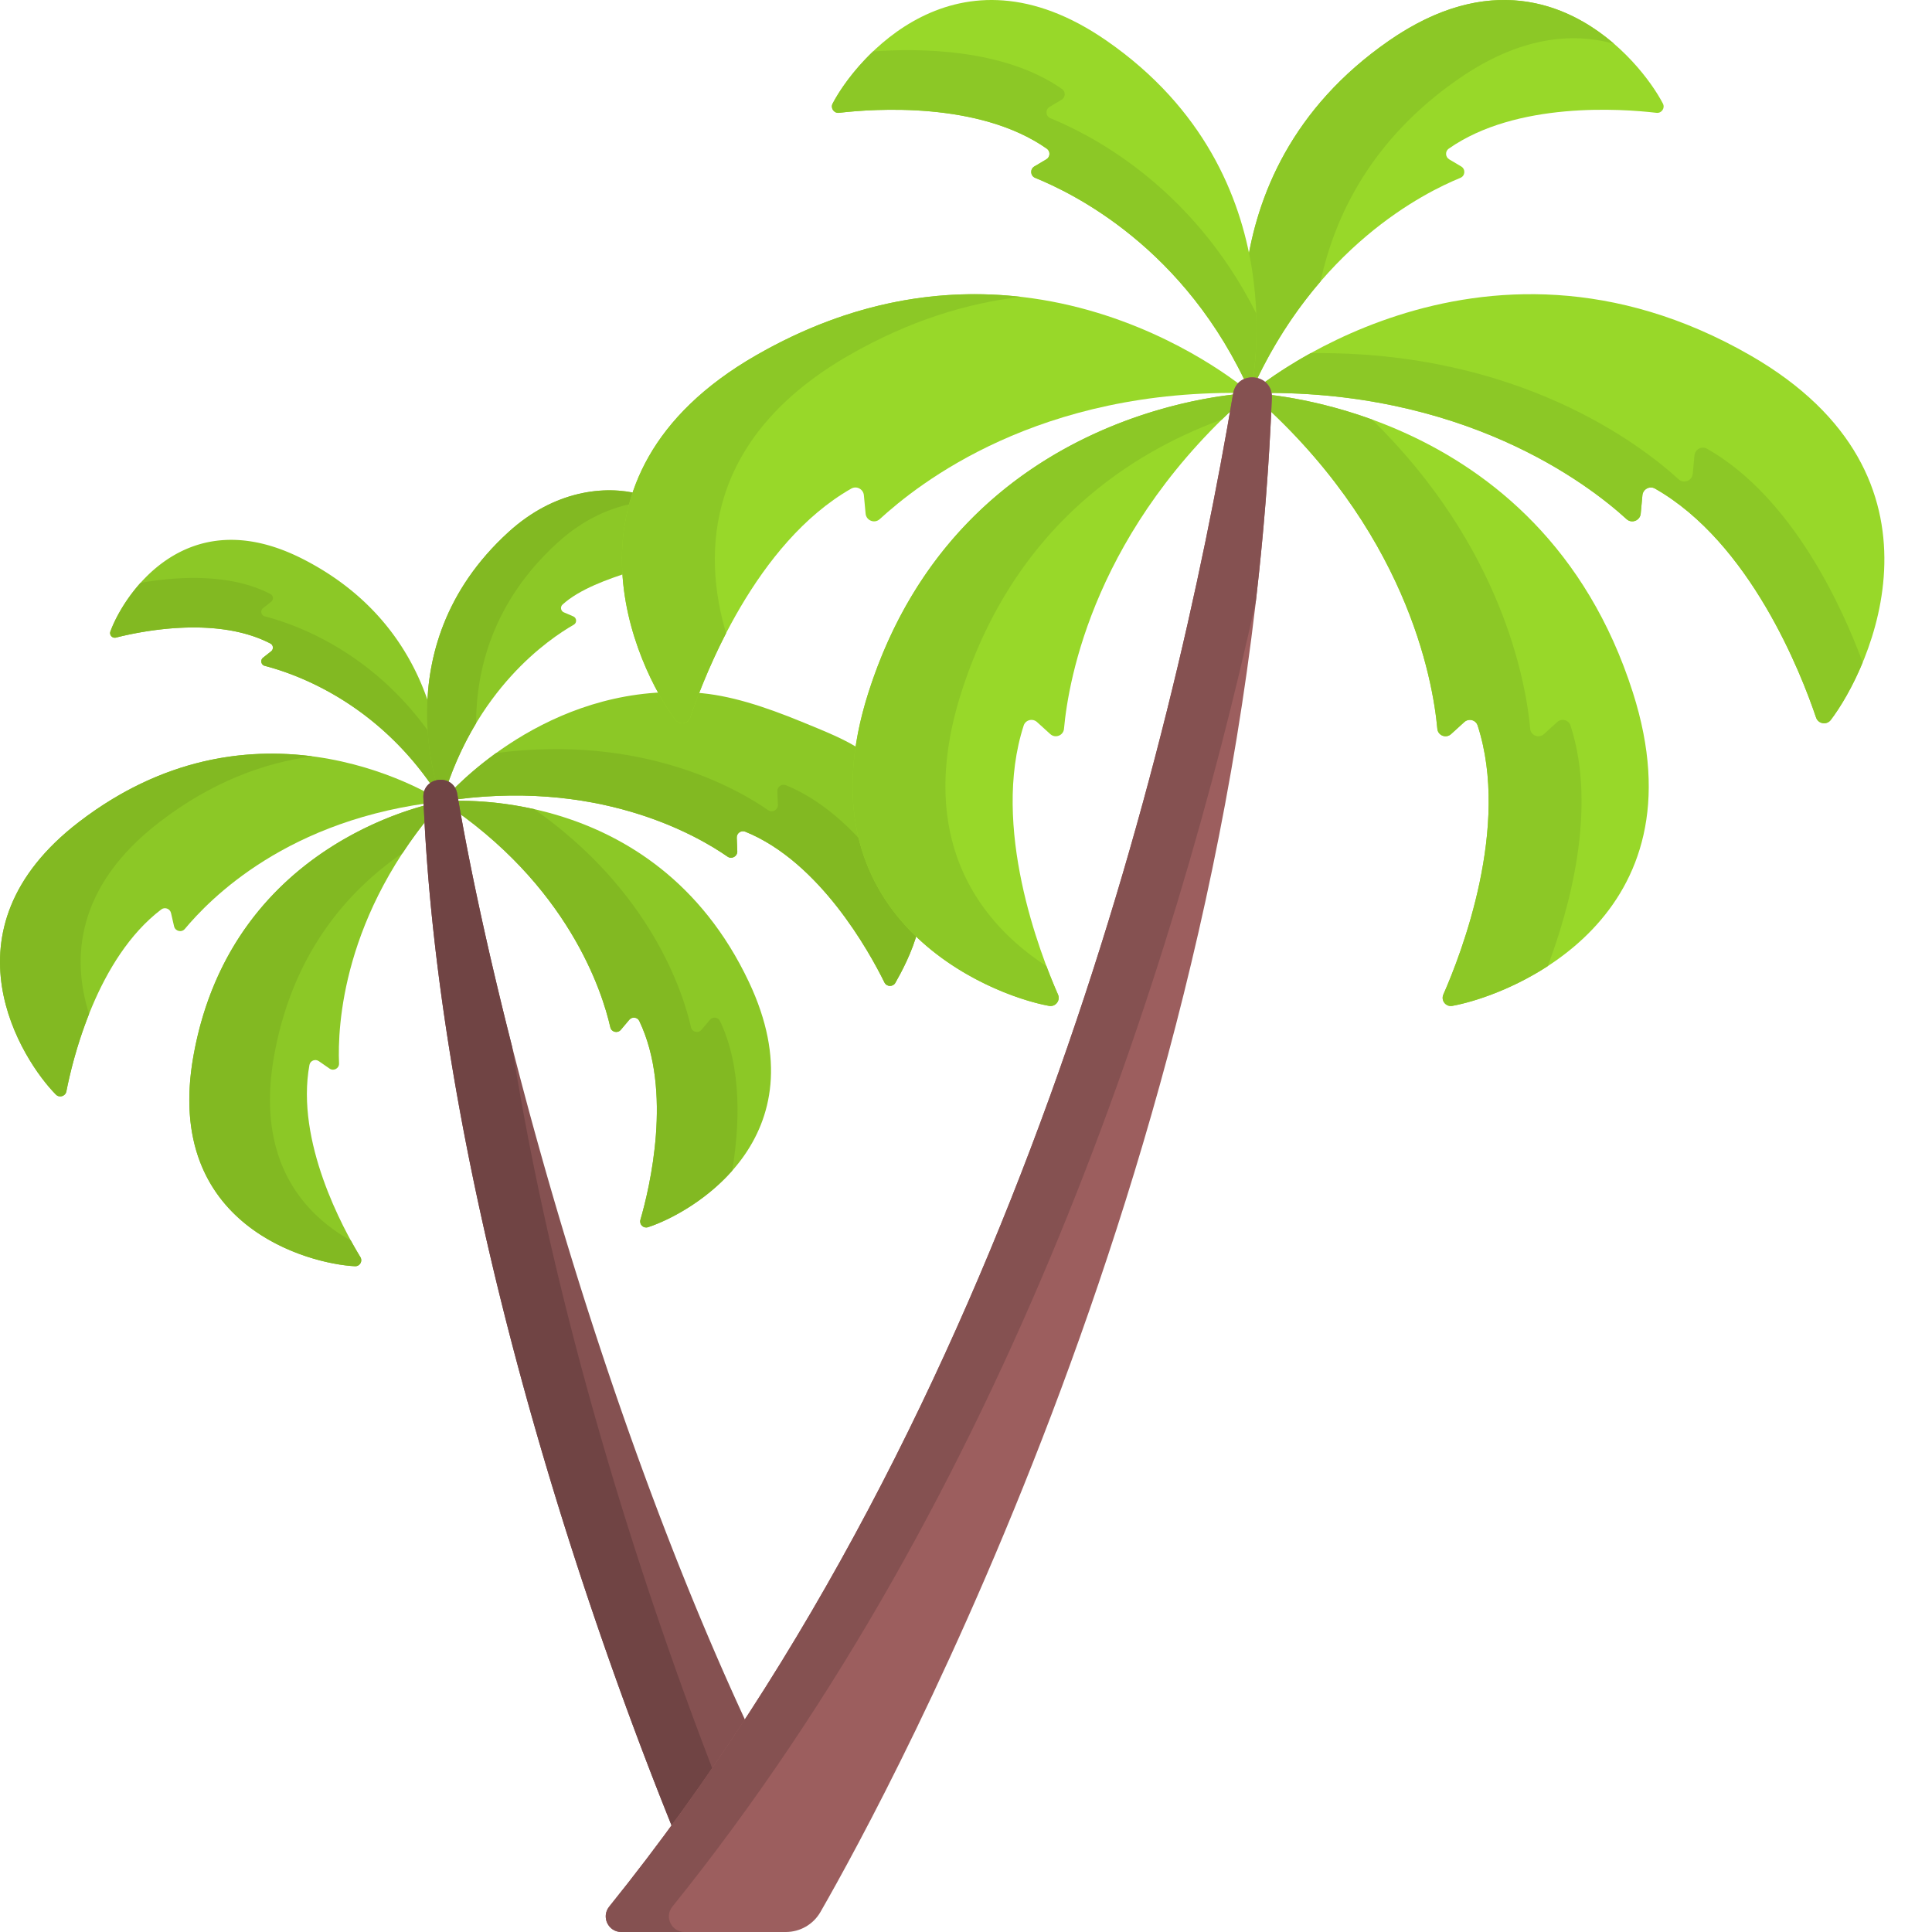<svg xmlns="http://www.w3.org/2000/svg" version="1.1" xmlns:xlink="http://www.w3.org/1999/xlink" xmlns:svgjs="http://svgjs.com/svgjs" width="512" height="512" x="0" y="0" viewBox="0 0 512 512" style="enable-background:new 0 0 512 512" xml:space="preserve" class=""><g><path fill="#8cc826" d="M198.469 260.234c-25.32-53.593-81.309-47.843-81.309-47.843 33.422 22 42.438 50.386 44.586 59.859.29 1.281 1.926 1.672 2.774.664l2.242-2.66c.746-.883 2.164-.719 2.66.324 8.906 18.633 2.734 44.258.293 52.68-.356 1.23.8 2.355 2.02 1.96 11.472-3.714 46.324-23.511 26.734-64.984zm0 0" data-original="#8cc826" class=""></path><path fill="#82b922" d="M194.035 310.258c1.926-11.492 2.746-27.16-3.234-39.68-.5-1.039-1.918-1.207-2.66-.324l-2.243 2.66c-.847 1.008-2.484.617-2.773-.664-2.082-9.184-10.621-36.14-41.59-57.824-13.918-3.106-24.375-2.035-24.375-2.035 33.426 22 42.438 50.386 44.586 59.859.29 1.281 1.93 1.672 2.777.664l2.243-2.66c.742-.883 2.16-.715 2.656.324 8.906 18.633 2.734 44.258.297 52.68-.36 1.23.8 2.355 2.015 1.96 5.098-1.652 14.801-6.476 22.301-14.96zm0 0" data-original="#82b922" class=""></path><path fill="#8cc826" d="M80.434 148.234c41 21.04 36.726 64.157 36.726 64.157-16.238-26.528-39.691-34.02-46.996-35.93-.988-.258-1.25-1.54-.445-2.172l2.12-1.676c.708-.554.614-1.66-.183-2.074-14.254-7.394-34.316-3.254-40.926-1.57a1.236 1.236 0 0 1-1.472-1.617c3.18-8.82 19.453-35.395 51.176-19.118zm0 0" data-original="#8cc826" class=""></path><path fill="#82b922" d="M70.164 163.336c-.988-.258-1.25-1.54-.445-2.176l2.12-1.672c.708-.554.614-1.664-.183-2.074-10.953-5.684-25.336-4.55-34.41-2.957-4.266 4.754-6.898 9.867-7.988 12.895a1.236 1.236 0 0 0 1.472 1.617c6.61-1.68 26.676-5.824 40.926 1.57.797.414.89 1.52.184 2.074l-2.121 1.676c-.805.633-.543 1.914.445 2.172 7.305 1.91 30.758 9.402 46.996 35.93 0 0 .578-5.852-.738-14.29-16.207-25.574-39.063-32.882-46.258-34.765zm0 0" data-original="#82b922" class=""></path><path fill="#8cc826" d="M51.262 279.836c10.414-58.352 65.898-67.445 65.898-67.445-26.5 29.976-27.715 59.726-27.312 69.43.054 1.316-1.422 2.12-2.504 1.37l-2.86-1.98c-.949-.656-2.273-.125-2.48 1.012-3.719 20.312 8.937 43.43 13.5 50.918.664 1.093-.156 2.484-1.434 2.421-12.047-.585-50.863-10.574-42.808-55.726zm0 0" data-original="#8cc826" class=""></path><path fill="#82b922" d="M92.98 328.766c-13.054-7.317-25.187-21.75-20.34-48.93 4.887-27.383 19.696-43.918 34.044-53.754a120.121 120.121 0 0 1 10.476-13.691s-55.484 9.093-65.898 67.445c-8.055 45.152 30.761 55.14 42.808 55.726 1.278.063 2.098-1.328 1.434-2.421a115.14 115.14 0 0 1-2.524-4.375zm0 0" data-original="#82b922" class=""></path><path fill="#8cc826" d="M20.957 217.805c48.54-37.239 96.203-5.414 96.203-5.414-41.058 4.414-61.726 26.097-68.172 33.78-.87 1.04-2.558.622-2.86-.698l-.804-3.5c-.265-1.164-1.644-1.68-2.594-.957-16.968 12.898-23.402 39.328-25.14 48.214-.25 1.293-1.848 1.782-2.778.844-8.777-8.828-31.417-43.453 6.145-72.27zm0 0" data-original="#8cc826" class=""></path><path fill="#82b922" d="M42.332 217.805c13.922-10.68 27.77-15.672 40.441-17.371-17.394-2.266-39.511.257-61.816 17.37-37.562 28.817-14.922 63.442-6.144 72.27.93.938 2.527.45 2.777-.844.805-4.113 2.617-11.988 6.015-20.539-4.652-14.593-3.59-33.765 18.727-50.886zm0 0" data-original="#82b922" class=""></path><path fill="#8cc826" d="m151.918 163.344-2.488-1.063c-.825-.351-1.024-1.441-.364-2.05 4.454-4.094 12.196-6.825 17.91-8.641-.363-6.645.317-13.633 2.598-20.633-9.246-2.437-22.664-1.027-34.816 10.043-34.067 31.031-17.598 71.39-17.598 71.39 8.735-29.855 28.348-43.077 34.895-46.835.886-.504.804-1.813-.137-2.211zm0 0" data-original="#8cc826" class=""></path><path fill="#82b922" d="M147.734 143.836c6.985-6.36 14.38-9.52 21.164-10.606.211-.757.43-1.515.676-2.273-9.246-2.437-22.664-1.023-34.816 10.043-34.067 31.031-17.598 71.39-17.598 71.39 2.363-8.074 5.524-14.921 9.004-20.702.035-14.043 4.328-32.141 21.57-47.852zm0 0" data-original="#82b922" class=""></path><path fill="#8cc826" d="M228.523 199.02c-3.855-2.856-10.543-5.47-16.078-7.743-9.89-4.062-19.226-7.117-27.914-7.695-.64 1.723-1.18 3.254-1.605 4.508-.574 1.703-2.817 2.078-3.906.644-1.051-1.382-2.247-3.156-3.493-5.254-35.82 1.622-58.367 28.91-58.367 28.91 40.785-6.484 67.422 8.903 75.649 14.63 1.113.773 2.632-.07 2.578-1.426l-.14-3.586c-.048-1.192 1.148-2.051 2.253-1.606 19.754 8.012 32.883 31.836 36.883 39.957.582 1.188 2.246 1.239 2.902.09 1.555-2.726 4.559-8.3 5.942-13.855-10.567-10.426-17.329-25.758-14.704-47.574zm0 0" data-original="#8cc826" class=""></path><path fill="#82b922" d="M208.262 208.09c-1.106-.445-2.301.414-2.254 1.605l.14 3.586c.055 1.356-1.464 2.2-2.578 1.426-7.988-5.559-33.316-20.215-72.093-15.14-9.207 6.648-14.317 12.824-14.317 12.824 40.79-6.485 67.422 8.902 75.649 14.629 1.113.773 2.632-.07 2.582-1.426l-.145-3.586c-.047-1.192 1.152-2.051 2.254-1.606 19.758 8.012 32.883 31.836 36.883 39.957.582 1.188 2.25 1.239 2.902.09 1.555-2.726 4.559-8.3 5.942-13.855-5.672-5.598-10.23-12.63-12.844-21.301-5.934-7.012-13.375-13.656-22.121-17.203zm0 0" data-original="#82b922" class=""></path><path fill="#855151" d="M198.188 457.371c-40.231-86.406-67.633-191.344-77.008-246.95-.942-5.581-9.203-4.706-8.98.95 3.89 98.176 39.472 207.457 66.46 274.094a622.835 622.835 0 0 0 19.528-28.094zm0 0" data-original="#855151"></path><path fill="#704444" d="M135.707 277.352c-6.602-25.922-11.504-48.997-14.531-66.93-.942-5.582-9.2-4.707-8.977.95 3.89 98.175 39.469 207.452 66.461 274.093a604.145 604.145 0 0 0 10.77-15.102c-19.82-51.293-42.477-121.96-53.723-193.011zm0 0" data-original="#704444"></path><path fill="#98d829" d="M463.86 94.176c-72.34-41.614-132.458 10.004-132.458 10.004 56.32-1.426 89.563 24.175 99.657 33.398 1.367 1.25 3.574.383 3.746-1.46l.453-4.88c.152-1.613 1.926-2.562 3.336-1.758 25.27 14.387 38.73 48.97 42.676 60.668.578 1.707 2.82 2.079 3.91.645 10.277-13.516 34.66-64.414-21.32-96.617zm0 0" data-original="#98d829" class=""></path><path fill="#8cc826" d="M452.387 118.918c-1.41-.8-3.184.144-3.336 1.762l-.453 4.879c-.172 1.843-2.38 2.707-3.746 1.46-9.965-9.105-42.5-34.152-97.512-33.425-10.145 5.613-15.938 10.586-15.938 10.586 56.32-1.426 89.563 24.175 99.657 33.398 1.367 1.25 3.574.383 3.746-1.46l.453-4.88c.152-1.613 1.926-2.562 3.336-1.758 25.27 14.387 38.726 48.97 42.676 60.668.574 1.707 2.816 2.079 3.906.645 2.445-3.215 5.687-8.547 8.457-15.238-5.254-14.215-18.438-43.653-41.246-56.637zm0 0" data-original="#8cc826" class=""></path><path fill="#98d829" d="M432.727 183.512c-24.582-77.032-101.325-79.332-101.325-79.332 41.23 35.761 48.309 75.77 49.508 88.965.16 1.785 2.309 2.605 3.633 1.398l3.512-3.191c1.164-1.059 3.05-.582 3.535.918 8.687 26.796-4.27 60.335-9.086 71.285-.703 1.597.656 3.328 2.375 3.011 16.183-2.957 66.875-23.453 47.848-83.054zm0 0" data-original="#98d829" class=""></path><path fill="#8cc826" d="M416.203 192.27c-.484-1.497-2.371-1.977-3.535-.918l-3.512 3.195c-1.328 1.207-3.472.383-3.633-1.402-1.125-12.34-7.39-48.13-41.925-81.97-18.07-6.566-32.196-6.995-32.196-6.995 41.23 35.761 48.309 75.77 49.508 88.965.16 1.785 2.305 2.609 3.633 1.402l3.512-3.195c1.164-1.059 3.05-.579 3.535.918 8.687 26.796-4.27 60.335-9.086 71.285-.703 1.597.656 3.328 2.375 3.015 5.684-1.039 15.621-4.246 25.3-10.543 5.575-14.785 13.216-41.574 6.024-63.757zm0 0" data-original="#8cc826" class=""></path><path fill="#98d829" d="M368.05 10.813c-51.652 35.828-36.648 93.367-36.648 93.367 17.188-38.797 46.082-53.149 55.618-57.047 1.289-.528 1.414-2.309.21-3.02l-3.171-1.883c-1.051-.62-1.125-2.136-.125-2.835 17.941-12.563 45.82-10.579 55.054-9.493 1.348.157 2.324-1.25 1.7-2.453-5.887-11.355-32.672-44.36-72.637-16.637zm0 0" data-original="#98d829" class=""></path><path fill="#8cc826" d="M386.48 20.945c16.04-11.125 29.958-12.465 41.25-9.351-12.675-10.926-33.308-19.074-59.68-.781-51.652 35.828-36.648 93.367-36.648 93.367 5.36-12.098 11.86-21.82 18.555-29.586 3.797-17.54 13.582-37.735 36.523-53.649zm0 0" data-original="#8cc826" class=""></path><path fill="#98d829" d="M293.293 10.813c51.648 35.828 38.11 93.367 38.11 93.367-17.184-38.797-47.548-53.149-57.083-57.047-1.289-.528-1.41-2.309-.21-3.02l3.171-1.883c1.055-.62 1.13-2.136.125-2.835-17.937-12.563-45.816-10.579-55.054-9.493-1.348.157-2.325-1.25-1.7-2.453 5.887-11.355 32.672-44.36 72.641-16.637zm0 0" data-original="#98d829" class=""></path><path fill="#8cc826" d="M278.375 31.336c-1.293-.527-1.414-2.309-.215-3.02l3.176-1.882c1.05-.622 1.125-2.137.125-2.836-15.41-10.793-38.137-10.848-50.102-9.961-5.304 5.07-8.941 10.414-10.707 13.812-.625 1.203.352 2.61 1.7 2.453 9.238-1.086 37.117-3.07 55.054 9.493 1.004.699.93 2.214-.12 2.835l-3.177 1.883c-1.199.711-1.078 2.492.215 3.02 9.531 3.898 39.895 18.25 57.078 57.047 0 0 2.012-8.555 1.524-21.118-17.488-34.792-45.469-48.011-54.551-51.726zm0 0" data-original="#8cc826" class=""></path><path fill="#98d829" d="M230.152 183.512c24.582-77.032 101.25-79.332 101.25-79.332-41.23 35.761-48.234 75.77-49.433 88.965-.16 1.785-2.309 2.605-3.633 1.398l-3.512-3.191c-1.164-1.059-3.05-.582-3.535.918-8.687 26.796 4.27 60.335 9.09 71.285.703 1.597-.66 3.328-2.379 3.011-16.184-2.957-66.871-23.453-47.848-83.054zm0 0" data-original="#98d829" class=""></path><path fill="#8cc826" d="M277.313 256.027c-17.887-11.636-34.895-33.843-22.551-72.515 14.031-43.957 45.015-63.574 69.043-72.324a168.952 168.952 0 0 1 7.597-7.008s-76.668 2.3-101.25 79.332C211.13 243.113 261.816 263.609 278 266.57c1.719.313 3.078-1.418 2.375-3.015a153.669 153.669 0 0 1-3.063-7.528zm0 0" data-original="#8cc826" class=""></path><path fill="#98d829" d="M200.336 94.176c72.344-41.614 131.066 10.004 131.066 10.004-56.316-1.426-88.172 24.175-98.265 33.398-1.367 1.25-3.57.383-3.742-1.46l-.458-4.88c-.148-1.613-1.921-2.562-3.335-1.758-25.27 14.387-38.727 48.97-42.672 60.668-.578 1.707-2.82 2.079-3.91.645-10.278-13.516-34.66-64.414 21.316-96.617zm0 0" data-original="#98d829" class=""></path><path fill="#8cc826" d="M224.95 94.176c16.05-9.23 31.425-13.867 45.64-15.504-20.309-2.324-44.41.64-70.25 15.504-55.98 32.203-31.598 83.101-21.32 96.617 1.09 1.434 3.332 1.062 3.91-.645 1.582-4.691 4.699-13.07 9.492-22.343-6.43-21.535-5.324-51.852 32.527-73.63zm0 0" data-original="#8cc826" class=""></path><path fill="#9c5e5e" d="M326.79 104.32c-16.044 95.14-58.43 268.192-165.349 400.961-2.175 2.703-.25 6.719 3.22 6.719h43.597c3.789 0 7.285-2.02 9.172-5.309 18.332-31.93 111.8-203.793 119.62-401.285.259-6.465-9.183-7.465-10.26-1.086zm0 0" data-original="#9c5e5e"></path><path fill="#855151" d="M178.184 505.281c88.683-110.129 132.968-247.969 154.652-346.074 2.043-17.656 3.496-35.617 4.215-53.8.258-6.466-9.184-7.466-10.262-1.087-16.043 95.14-58.43 268.192-165.348 400.961-2.175 2.703-.25 6.719 3.22 6.719h16.741c-3.468 0-5.394-4.016-3.218-6.719zm0 0" data-original="#855151"></path></g></svg>